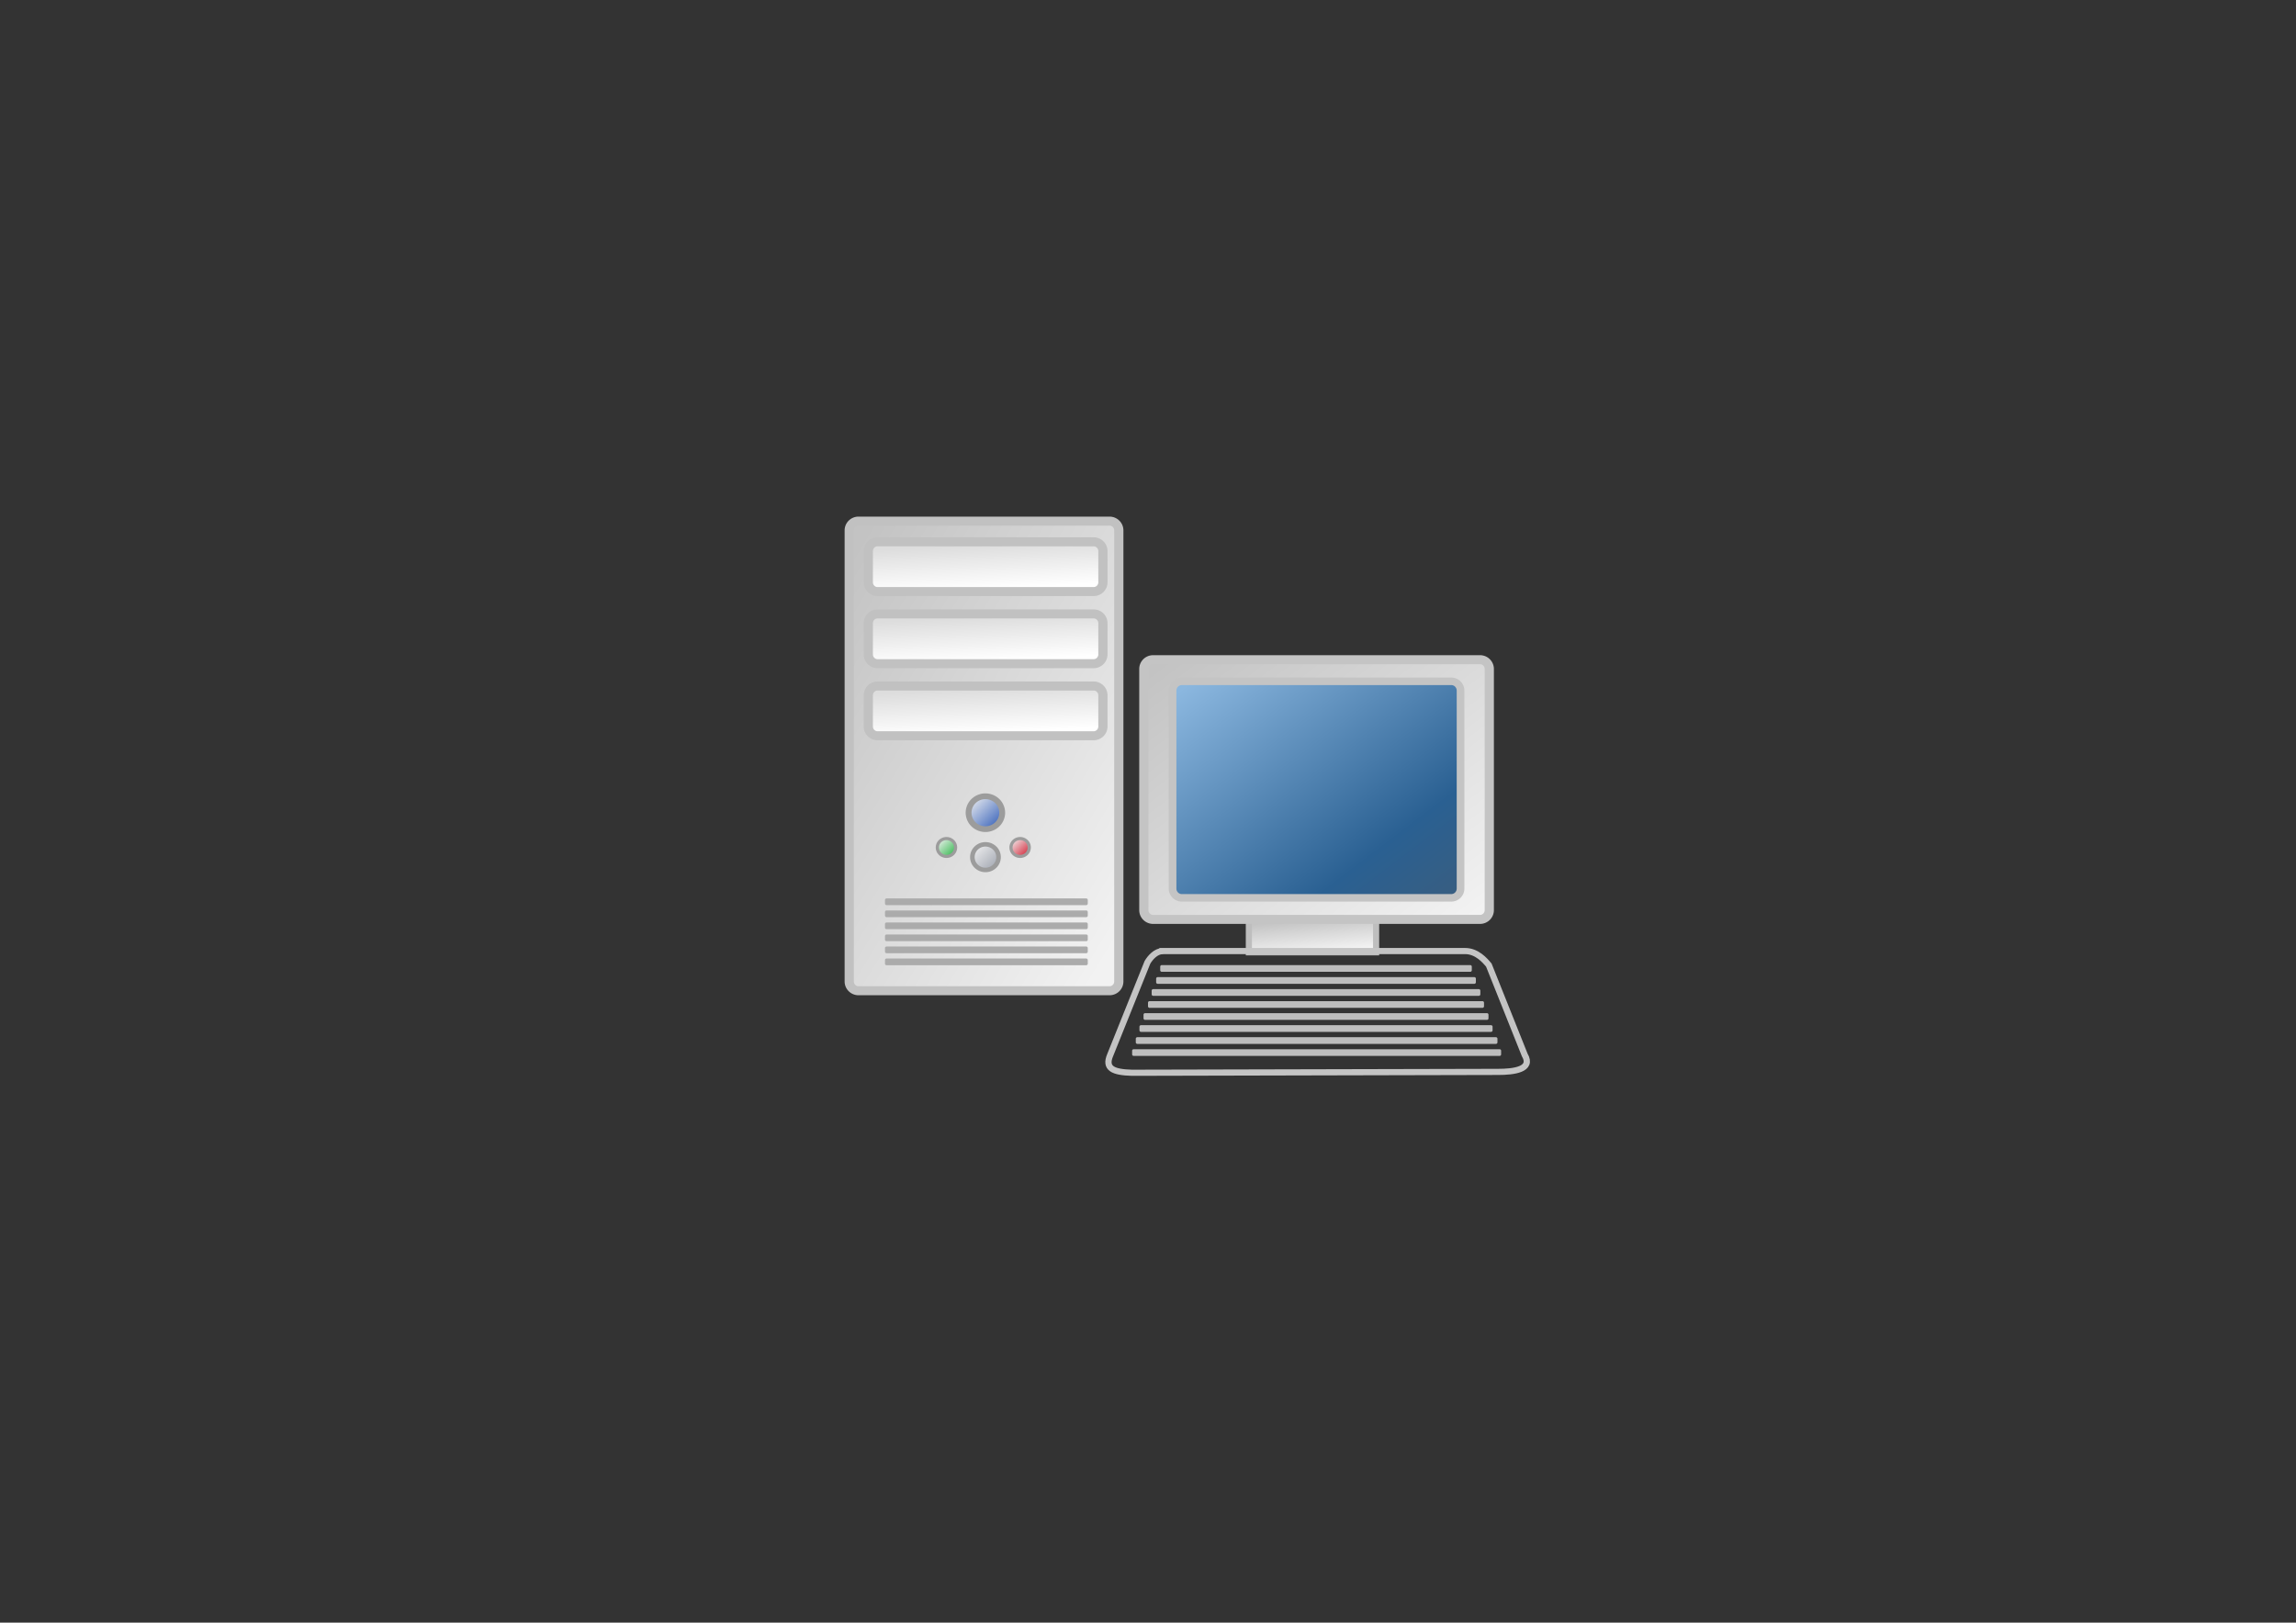 <?xml version="1.0" encoding="UTF-8"?>
<svg viewBox="0 0 1052.5 743.75" xmlns="http://www.w3.org/2000/svg" xmlns:xlink="http://www.w3.org/1999/xlink">
 <rect x="0" y="0" width="1052.5" height="743.75" fill="#333333" stroke="none"/>
 <defs>
  <linearGradient id="a">
   <stop stop-color="#c3c3c3" offset="0"/>
   <stop stop-color="#f2f2f2" offset="1"/>
  </linearGradient>
  <linearGradient id="f" x1=".962" x2=".031" y1=".961" y2=".031">
   <stop stop-color="#305cb7" offset="0"/>
   <stop stop-color="#f2f2f2" offset="1"/>
  </linearGradient>
  <linearGradient id="g" x1=".962" x2=".031" y1=".961" y2=".031">
   <stop stop-color="#9fa4af" offset="0"/>
   <stop stop-color="#f2f2f2" offset="1"/>
  </linearGradient>
  <linearGradient id="h" x1=".962" x2=".031" y1=".961" y2=".031">
   <stop stop-color="#30b74b" offset="0"/>
   <stop stop-color="#f2f2f2" offset="1"/>
  </linearGradient>
  <linearGradient id="b" x1=".412" x2=".595" y1=".081" y2=".919">
   <stop stop-color="#ddd" offset="0"/>
   <stop stop-color="#fff" offset="1"/>
  </linearGradient>
  <linearGradient id="i" x1=".962" x2=".031" y1=".961" y2=".031">
   <stop stop-color="#d22235" offset="0"/>
   <stop stop-color="#f1f1f1" offset="1"/>
  </linearGradient>
  <linearGradient id="j" x1=".03" x2=".97" y1=".039" y2=".969">
   <stop stop-color="#8bb7df" offset="0"/>
   <stop stop-color="#2a6092" offset=".762"/>
   <stop stop-color="#375e82" offset="1"/>
  </linearGradient>
  <linearGradient id="e" x1=".054" x2=".932" y1=".031" y2=".953" xlink:href="#a"/>
  <linearGradient id="c" x1=".03" x2=".97" y1=".039" y2=".969" xlink:href="#a"/>
  <linearGradient id="d" x1=".391" x2=".687" y1=".043" y2=".924" xlink:href="#a"/>
 </defs>
 <g transform="matrix(2.251 0 0 2.203 -678.73 -248.92)" fill-rule="evenodd">
  <path transform="matrix(.613 0 0 .613 245.37 131.67)" d="m376.81 146.4h83.395a3.082 3.149 0 0 1 3.082 3.149v153.1a3.082 3.149 0 0 1 -3.082 3.149h-83.395a3.082 3.149 0 0 1 -3.082 -3.149v-153.1a3.082 3.149 0 0 1 3.082 -3.149" fill="url(#e)" stroke="#c1c1c1" stroke-width="3.059"/>
  <path transform="matrix(.613 0 0 .613 245.37 131.67)" d="m383.15 153.42h71.772a3.082 3.149 0 0 1 3.082 3.149v10.594a3.082 3.149 0 0 1 -3.082 3.149h-71.772a3.082 3.149 0 0 1 -3.082 -3.149v-10.594a3.082 3.149 0 0 1 3.082 -3.149" fill="url(#b)" stroke="#c1c1c1" stroke-width="3.059"/>
  <path transform="matrix(.326 0 0 .326 326.62 155.15)" d="m549.07 389.36a10.492 10.492 0 1 0 -20.984 0 10.492 10.492 0 1 0 20.984 0z" fill="url(#f)" stroke="#9c9c9c" stroke-width="3.664"/>
  <path transform="matrix(.254 0 0 .254 365.41 192.43)" d="m549.07 389.36a10.492 10.492 0 1 0 -20.984 0 10.492 10.492 0 1 0 20.984 0z" fill="url(#g)" stroke="#9c9c9c" stroke-width="3.664"/>
  <path transform="matrix(.177 0 0 .177 398.94 220.4)" d="m549.07 389.36a10.492 10.492 0 1 0 -20.984 0 10.492 10.492 0 1 0 20.984 0z" fill="url(#h)" stroke="#9c9c9c" stroke-width="3.664"/>
  <path transform="matrix(.177 0 0 .177 413.94 220.4)" d="m549.07 389.36a10.492 10.492 0 1 0 -20.984 0 10.492 10.492 0 1 0 20.984 0z" fill="url(#i)" stroke="#9c9c9c" stroke-width="3.664"/>
  <path transform="translate(40.273 34.156)" d="m441.791,265.764h40.663a.315,.322 0 0,1 .315.322v.75a.315,.322 0 0,1 -.315.322h-40.663a.315,.322 0 0,1 -.315-.322v-.75a.315,.322 0 0,1 .315-.322" fill="#ababab"/>
  <path transform="translate(40.273 34.156)" d="m441.791,268.264h40.663a.315,.322 0 0,1 .315.322v.75a.315,.322 0 0,1 -.315.322h-40.663a.315,.322 0 0,1 -.315-.322v-.75a.315,.322 0 0,1 .315-.322" fill="#ababab"/>
  <path transform="translate(40.273 34.156)" d="m441.791,270.764h40.663a.315,.322 0 0,1 .315.322v.75a.315,.322 0 0,1 -.315.322h-40.663a.315,.322 0 0,1 -.315-.322v-.75a.315,.322 0 0,1 .315-.322" fill="#ababab"/>
  <path transform="translate(40.273 34.156)" d="m441.791,273.264h40.663a.315,.322 0 0,1 .315.322v.75a.315,.322 0 0,1 -.315.322h-40.663a.315,.322 0 0,1 -.315-.322v-.75a.315,.322 0 0,1 .315-.322" fill="#ababab"/>
  <path transform="translate(40.273 34.156)" d="m441.791,275.764h40.663a.315,.322 0 0,1 .315.322v.75a.315,.322 0 0,1 -.315.322h-40.663a.315,.322 0 0,1 -.315-.322v-.75a.315,.322 0 0,1 .315-.322" fill="#ababab"/>
  <path transform="translate(40.273 34.156)" d="m441.791,278.264h40.663a.315,.322 0 0,1 .315.322v.75a.315,.322 0 0,1 -.315.322h-40.663a.315,.322 0 0,1 -.315-.322v-.75a.315,.322 0 0,1 .315-.322" fill="#ababab"/>
  <path d="m480.24 240.72h43.997a1.889 1.93 0 0 1 1.889 1.93v6.494a1.889 1.93 0 0 1 -1.889 1.93h-43.997a1.889 1.93 0 0 1 -1.889 -1.93v-6.494a1.889 1.93 0 0 1 1.889 -1.93" fill="url(#b)" stroke="#c1c1c1" stroke-width="1.875"/>
  <path d="m480.24 255.72h43.997a1.889 1.93 0 0 1 1.889 1.93v6.494a1.889 1.93 0 0 1 -1.889 1.93h-43.997a1.889 1.93 0 0 1 -1.889 -1.93v-6.494a1.889 1.93 0 0 1 1.889 -1.93" fill="url(#b)" stroke="#c1c1c1" stroke-width="1.875"/>
  <path transform="translate(135.3 16.286)" d="m420.55 287.77h25.911v7.087h-25.911z" fill="url(#d)" stroke="#bebebe" stroke-width="1.25"/>
  <path transform="translate(135.3 16.286)" d="m401.05 233.96h66.573a1.889 1.93 0 0 1 1.889 1.93v50.177a1.889 1.93 0 0 1 -1.889 1.93h-66.573a1.889 1.93 0 0 1 -1.889 -1.93v-50.177a1.889 1.93 0 0 1 1.889 -1.93" fill="url(#c)" stroke="#c4c4c4" stroke-width="1.875"/>
  <path transform="translate(135.3 16.286)" d="m406.9 238.46h54.869a1.889 1.93 0 0 1 1.889 1.93v41.188a1.889 1.93 0 0 1 -1.889 1.93h-54.869a1.889 1.93 0 0 1 -1.889 -1.93v-41.188a1.889 1.93 0 0 1 1.889 -1.93" fill="url(#j)" stroke="#c4c4c4" stroke-width="1.563"/>
  <path transform="translate(135.3 16.286)" d="m402.97 294.58c-1.363 0.055-2.471 1.309-3.075 2.351l-7.576 19.264c-1.188 2.834 0.607 3.598 4.433 3.709l74.546-0.181c3.139 0 7.193-0.471 5.428-3.528l-7.305-18.686c-0.83-1.027-2.47-2.93-4.826-2.93h-61.625z" fill="url(#c)" stroke="#c4c4c4" stroke-width="1.279"/>
  <g transform="matrix(.916 0 0 1 47.77 -.543)" fill="#bdbdbd">
   <path d="m534.402,316.832h70.395a.344,.322 0 0,1 .344.322v.75a.344,.322 0 0,1 -.344.322h-70.395a.344,.322 0 0,1 -.344-.322v-.75a.344,.322 0 0,1 .344-.322"/>
   <path d="m533.406,319.332h72.386a.344,.322 0 0,1 .344.322v.75a.344,.322 0 0,1 -.344.322h-72.386a.344,.322 0 0,1 -.344-.322v-.75a.344,.322 0 0,1 .344-.322"/>
   <path d="m532.592,321.832h74.015a.344,.322 0 0,1 .344.322v.75a.344,.322 0 0,1 -.344.322h-74.015a.344,.322 0 0,1 -.344-.322v-.75a.344,.322 0 0,1 .344-.322"/>
   <path d="m531.596,324.332h76.006a.344,.322 0 0,1 .344.322v.75a.344,.322 0 0,1 -.344.322h-76.006a.344,.322 0 0,1 -.344-.322v-.75a.344,.322 0 0,1 .344-.322"/>
   <path d="m530.691,326.832h77.817a.344,.322 0 0,1 .344.322v.75a.344,.322 0 0,1 -.344.322h-77.817a.344,.322 0 0,1 -.344-.322v-.75a.344,.322 0 0,1 .344-.322"/>
   <path d="m529.877,329.332h79.717a.344,.322 0 0,1 .344.322v.75a.344,.322 0 0,1 -.344.322h-79.717a.344,.322 0 0,1 -.344-.322v-.75a.344,.322 0 0,1 .344-.322"/>
   <path d="m535.307,314.332h68.585a.344,.322 0 0,1 .344.322v.75a.344,.322 0 0,1 -.344.322h-68.585a.344,.322 0 0,1 -.344-.322v-.75a.344,.322 0 0,1 .344-.322"/>
   <path d="m529.062,331.832h81.346a.344,.322 0 0,1 .344.322v.75a.344,.322 0 0,1 -.344.322h-81.346a.344,.322 0 0,1 -.344-.322v-.75a.344,.322 0 0,1 .344-.322"/>
  </g>
 </g>
</svg>
